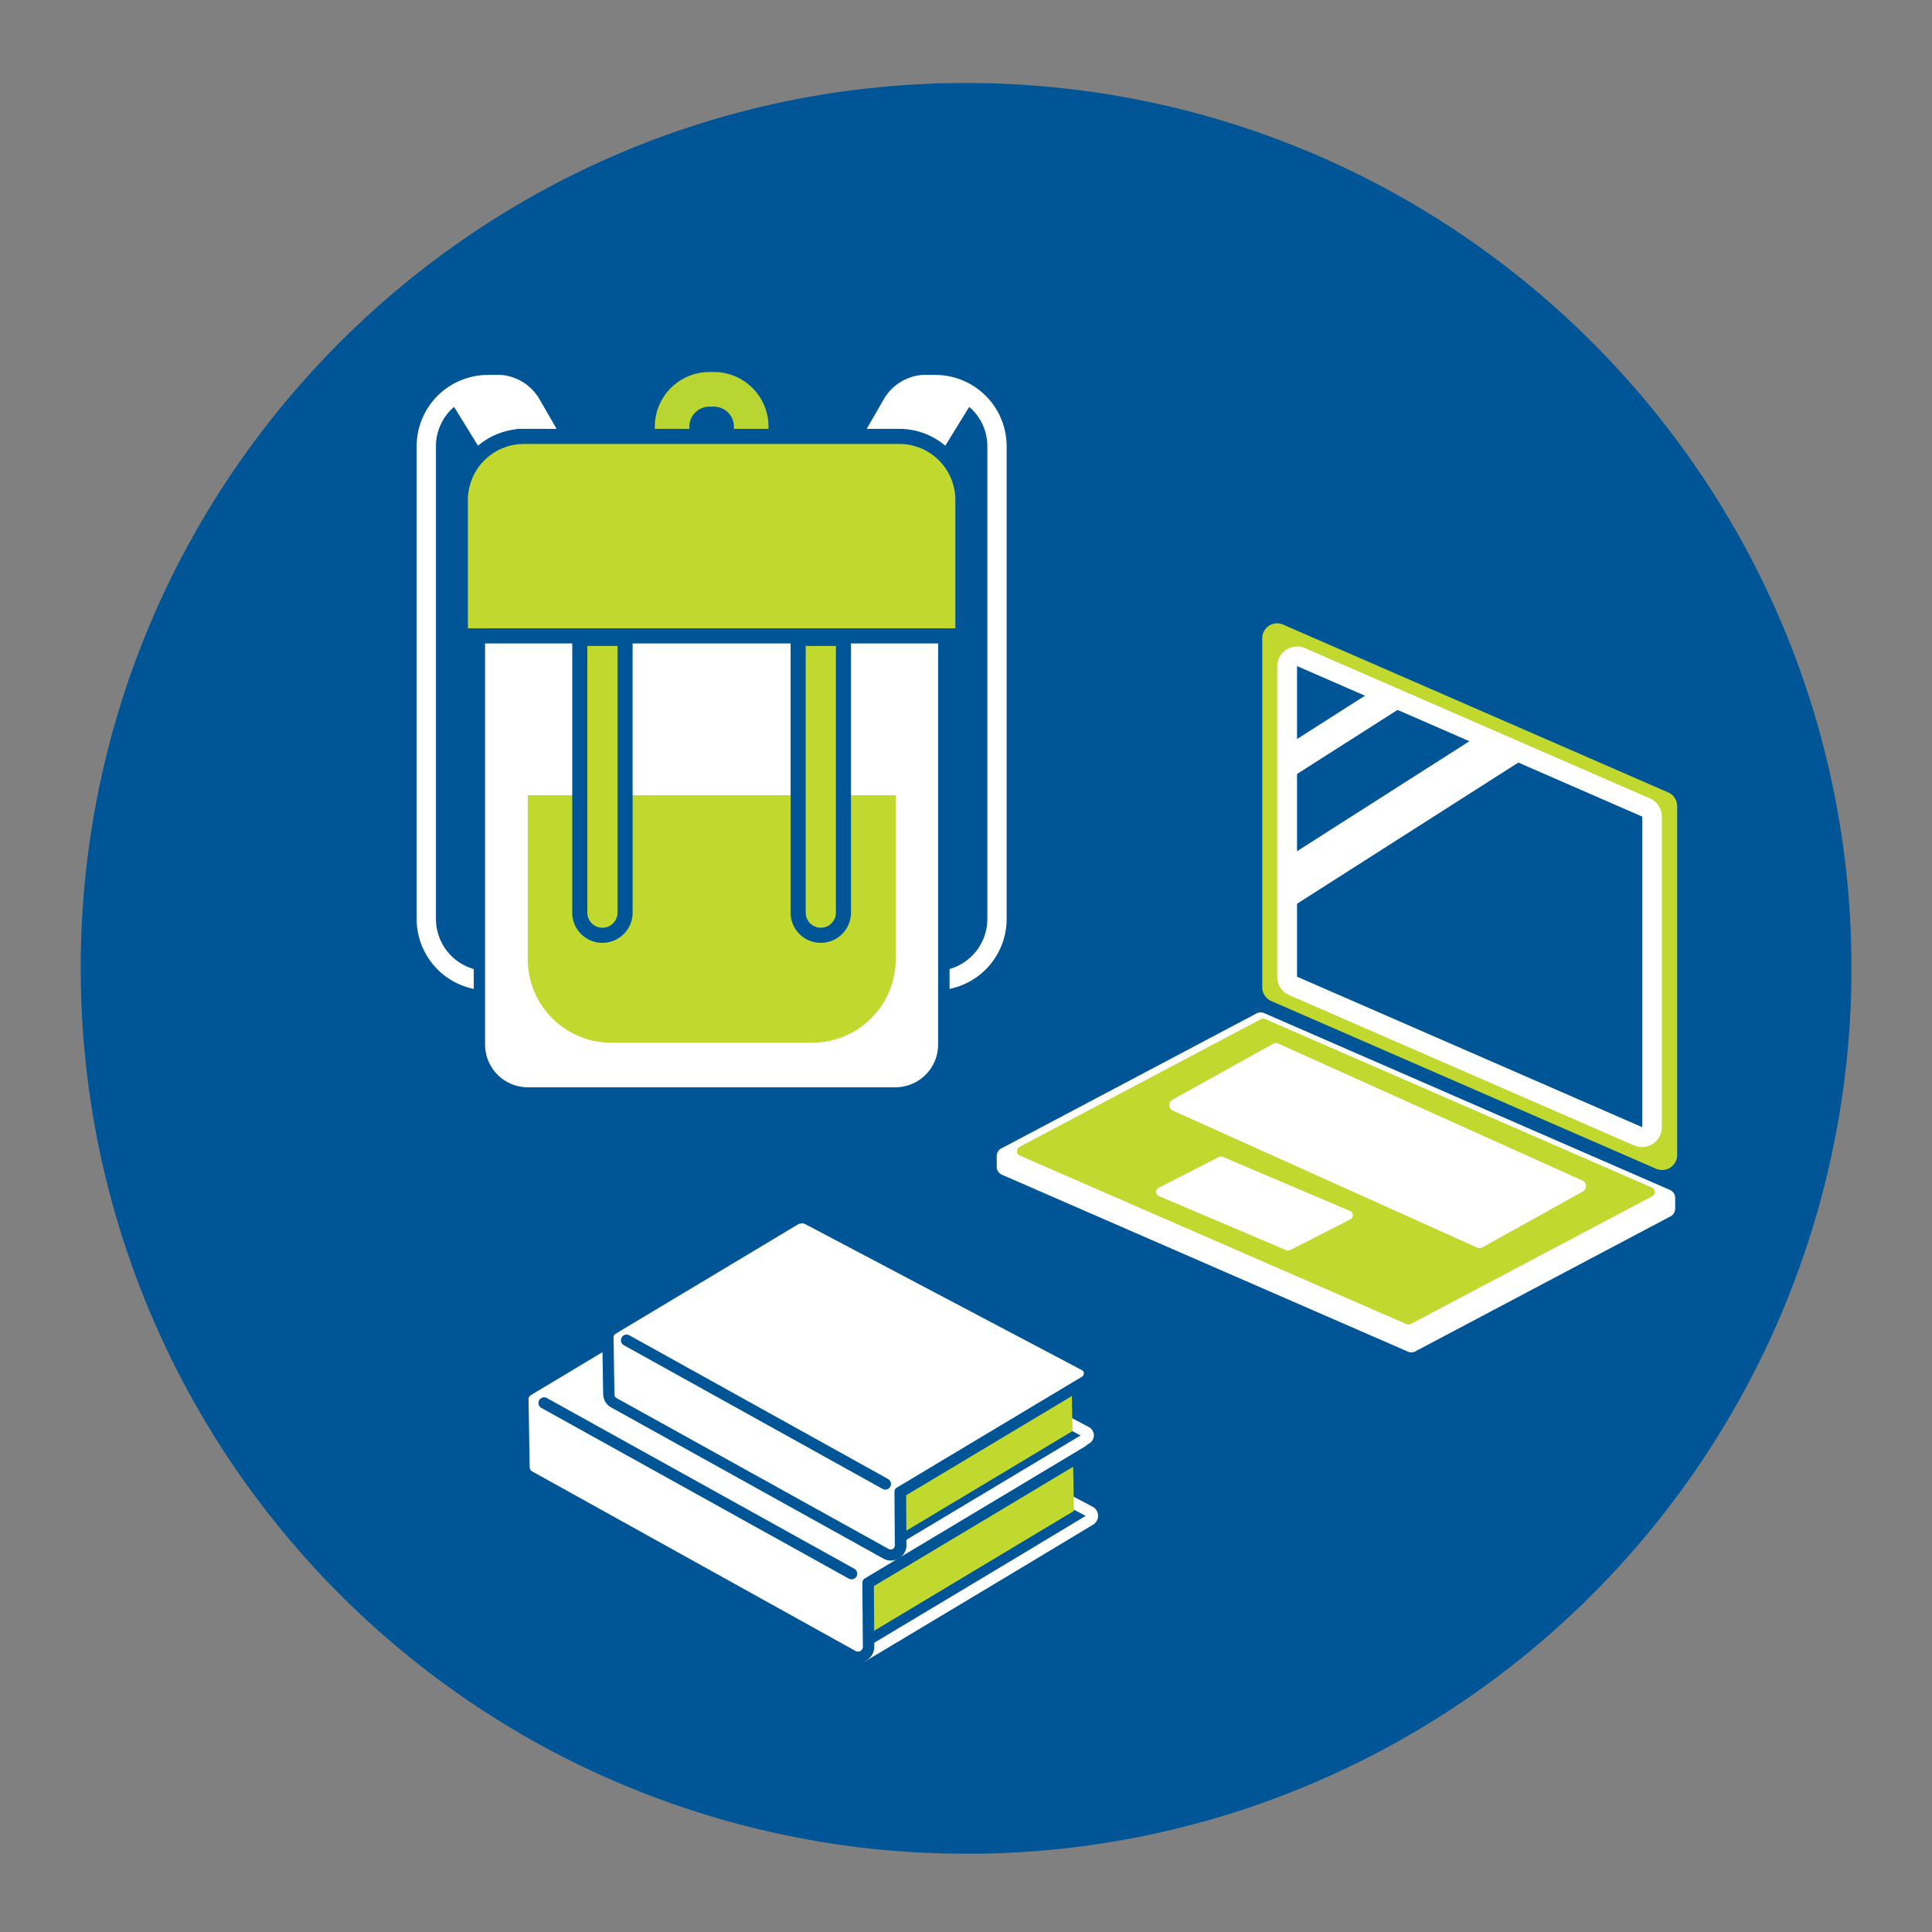 <svg id="icon" xmlns="http://www.w3.org/2000/svg" viewBox="0 0 512 512"><rect x="0" y="0" width="512" height="512" fill="#808080" stroke="none"/><path d="M490.66,256.62A234.73,234.73,0,0,1,331.09,479c-2,.68-4,1.32-6,1.94h0c-5.2,1.6-10.49,3-15.83,4.27-2.8.65-5.61,1.24-8.42,1.79A234.84,234.84,0,0,1,260,491.25c-.9,0-1.82,0-2.72,0H256q-9.34,0-18.49-.72-8.22-.63-16.28-1.84c-2-.29-4-.62-6-1h0a232.51,232.51,0,0,1-27-6.41c-2.58-.78-5.17-1.61-7.71-2.47-2.23-.75-4.42-1.54-6.61-2.36A231.49,231.49,0,0,1,142,461.76q-3.35-1.86-6.61-3.84-4.48-2.67-8.83-5.56c-2.24-1.48-4.44-3-6.62-4.55A236.09,236.09,0,0,1,88,420.44c-2.25-2.31-4.46-4.67-6.6-7.07a234.14,234.14,0,0,1-60-156.75C21.34,127,126.4,22,256,22S490.66,127,490.66,256.62Z" style="fill:#005596"/><path d="M153.72,124.45l-2.89,1.68-5.11,2.94-9.06,5.24s-13.36-21.69-16.33-26.48a13.72,13.72,0,0,0-4.8,10.44V243.54a13.82,13.82,0,0,0,13.8,13.8h2.59v5.11h-2.59a18.91,18.91,0,0,1-18.91-18.91V118.27a18.91,18.91,0,0,1,18.91-18.91s3.18,0,3.48,0A13,13,0,0,1,143,105.84l7.85,13.6Z" style="fill:#fff"/><path d="M223.47,124.45l2.89,1.68,5.11,2.94,9.06,5.24s13.36-21.69,16.33-26.48a13.72,13.72,0,0,1,4.8,10.44V243.54a13.82,13.82,0,0,1-13.8,13.8h-2.59v5.11h2.59a18.91,18.91,0,0,0,18.91-18.91V118.27a18.91,18.91,0,0,0-18.91-18.91s-3.18,0-3.48,0a13,13,0,0,0-10.17,6.45l-7.85,13.6Z" style="fill:#fff"/><path d="M189.21,107.77a5.29,5.29,0,0,1,5.28,5.28v5.36H182.7v-5.36a5.29,5.29,0,0,1,5.28-5.28h1.23m0-9.18H188a14.46,14.46,0,0,0-14.46,14.46v12.87a1.66,1.66,0,0,0,1.66,1.67H202a1.66,1.66,0,0,0,1.66-1.67V113.05a14.46,14.46,0,0,0-14.46-14.46Z" style="fill:#b9d532"/><path d="M139.88,289.64a12.85,12.85,0,0,1-12.83-12.83V146.69a17.14,17.14,0,0,1,17.11-17.11H233a17.14,17.14,0,0,1,17.11,17.11V276.81a12.85,12.85,0,0,1-12.83,12.83Z" style="fill:#fff"/><path d="M233,131.08a15.61,15.61,0,0,1,15.61,15.61V276.81a11.33,11.33,0,0,1-11.33,11.33H139.88a11.33,11.33,0,0,1-11.33-11.33V146.69a15.61,15.61,0,0,1,15.61-15.61H233m0-3H144.16a18.63,18.63,0,0,0-18.61,18.61V276.81a14.35,14.35,0,0,0,14.33,14.33h97.43a14.35,14.35,0,0,0,14.33-14.33V146.69A18.63,18.63,0,0,0,233,128.08Z" style="fill:#005596"/><path d="M139.83,210.75h97.54a0,0,0,0,1,0,0v43.44a22.14,22.14,0,0,1-22.14,22.14H162a22.14,22.14,0,0,1-22.14-22.14V210.75A0,0,0,0,1,139.83,210.75Z" style="fill:#c1d82f"/><path d="M159.66,247.85a6,6,0,0,1-6-6V169.19h12v72.67A6,6,0,0,1,159.66,247.85Z" style="fill:#c1d82f"/><path d="M163.65,171.19v70.67a4,4,0,0,1-8,0V171.19h8m4-4h-16v74.67a8,8,0,0,0,16,0V167.19Z" style="fill:#005596"/><path d="M217.53,247.85a6,6,0,0,1-6-6V169.19h12v72.67A6,6,0,0,1,217.53,247.85Z" style="fill:#c1d82f"/><path d="M221.52,171.19v70.67a4,4,0,1,1-8,0V171.19h8m4-4h-16v74.67a8,8,0,0,0,8,8h0a8,8,0,0,0,8-8V167.19Z" style="fill:#005596"/><path d="M138.88,115.65h99.44a16.86,16.86,0,0,1,16.86,16.86v36a0,0,0,0,1,0,0H122a0,0,0,0,1,0,0v-36A16.86,16.86,0,0,1,138.88,115.65Z" style="fill:#c1d82f;stroke:#005596;stroke-miterlimit:10;stroke-width:4px"/><path d="M438.94,309.76,336.88,265.28a4,4,0,0,1-2.37-3.62V169.14a3.94,3.94,0,0,1,5.52-3.62L442.1,210a4,4,0,0,1,2.37,3.62v92.53A4,4,0,0,1,438.94,309.76Z" style="fill:#c1d82f"/><path d="M435.2,301.35a2.63,2.63,0,0,1-1.06-.23l-91.42-39.83a2.65,2.65,0,0,1-1.59-2.43V176.58a2.63,2.63,0,0,1,3.71-2.43L436.26,214a2.65,2.65,0,0,1,1.59,2.43v82.27A2.67,2.67,0,0,1,435.2,301.35Z" style="fill:#005596"/><path d="M343.78,176.54h0l91.44,39.87v82.29l-.05,0h0l-91.44-39.87V176.57a0,0,0,0,1,0,0m0-5.23a5.27,5.27,0,0,0-5.26,5.27v82.28a5.25,5.25,0,0,0,3.16,4.82l91.42,39.84a5.26,5.26,0,0,0,7.36-4.83V216.42a5.27,5.27,0,0,0-3.16-4.83l-91.42-39.83a5.16,5.16,0,0,0-2.1-.45Z" style="fill:#fff"/><path d="M442.66,322.37l-67.57,35.75a2.32,2.32,0,0,1-2,.07L265.53,311.32a2.28,2.28,0,0,1-1.39-2.11v-2.87a2.31,2.31,0,0,1,1.23-2L333,268.56a2.3,2.3,0,0,1,2-.08l107.56,46.87a2.31,2.31,0,0,1,1.38,2.12v2.86A2.3,2.3,0,0,1,442.66,322.37Z" style="fill:#fff"/><path d="M372.71,350.89,270.28,306.25a1.29,1.29,0,0,1-.09-2.33l64-33.86a1.29,1.29,0,0,1,1.12,0l102.44,44.64a1.29,1.29,0,0,1,.08,2.33l-64,33.86A1.32,1.32,0,0,1,372.71,350.89Z" style="fill:#c1d82f"/><path d="M391.48,330.64l-80.7-36.34a1.6,1.6,0,0,1-.11-2.83l26.72-14.87a1.46,1.46,0,0,1,1.32-.06l80.7,36.34a1.61,1.61,0,0,1,.11,2.84L392.8,330.59A1.49,1.49,0,0,1,391.48,330.64Z" style="fill:#fff"/><path d="M340.84,331.3,307.15,317a1.24,1.24,0,0,1-.08-2.24l16-8.18a1.22,1.22,0,0,1,1,0l33.69,14.33a1.23,1.23,0,0,1,.08,2.23l-16,8.19A1.22,1.22,0,0,1,340.84,331.3Z" style="fill:#fff"/><polygon points="342.12 206.14 342.43 196.68 362.54 183.85 371.6 187.34 342.12 206.14" style="fill:#fff"/><polygon points="343.04 239.94 341.99 226.69 391.33 195.21 402.87 201.77 343.04 239.94" style="fill:#fff"/><polygon points="286.11 400.19 199.15 353.7 140.64 387.23 140.67 389.05 227.65 437.35 286.13 402.01 286.11 400.19" style="fill:#c1d82f"/><path d="M228.9,438.76c6-3.58,50.5-30.23,60-36a1.22,1.22,0,0,0,0-2.11l-89.52-47.23" style="fill:#005596;stroke:#fff;stroke-linecap:round;stroke-linejoin:round;stroke-width:3px"/><polygon points="284.39 387.92 196.74 340.98 140.46 372.97 140.67 385.46 228.35 434.15 284.6 400.41 284.39 387.92" style="fill:#c1d82f"/><path d="M227.38,439.15a2.74,2.74,0,0,1-1.36-.36l-85.7-47.59a2.76,2.76,0,0,1-1.42-2.36l-.3-18a2.85,2.85,0,0,1,1.37-2.46L197.31,334a3.89,3.89,0,0,1,3.9-.07l87.08,45.95a2.68,2.68,0,0,1,.11,4.66c-9.23,5.54-52.15,31.24-58.32,34.93,0,3.6.12,16.82.12,16.82a2.75,2.75,0,0,1-.81,2,2.82,2.82,0,0,1-2,.84Z" style="fill:#fff"/><path d="M199.32,335a2.45,2.45,0,0,1,1.17.3l87.1,46a1.19,1.19,0,0,1,0,2c-9.27,5.57-52.59,31.51-58.4,35a1.32,1.32,0,0,0-.64,1.14c0,3.44.12,16.92.12,16.92a1.31,1.31,0,0,1-1.31,1.33,1.23,1.23,0,0,1-.64-.17l-85.7-47.59a1.25,1.25,0,0,1-.65-1.07l-.3-18a1.32,1.32,0,0,1,.64-1.15l57.34-34.4a2.49,2.49,0,0,1,1.24-.34m0-3a5.44,5.44,0,0,0-2.78.77L139.2,367.12a4.35,4.35,0,0,0-2.1,3.78l.3,18a4.27,4.27,0,0,0,2.19,3.64l85.7,47.59a4.3,4.3,0,0,0,2.1.55,4.36,4.36,0,0,0,3.06-1.28,4.25,4.25,0,0,0,1.25-3.07s-.07-11.48-.11-16c9.8-5.86,48.81-29.22,57.58-34.49a4.18,4.18,0,0,0-.13-7.24l0,0h0l-87.08-45.95a5.45,5.45,0,0,0-2.59-.66Z" style="fill:#005596"/><line x1="225.67" y1="417.04" x2="144.19" y2="371.8" style="fill:#fff;stroke:#005596;stroke-linecap:round;stroke-linejoin:round;stroke-width:3px"/><polygon points="285.48 379.08 212.3 339.95 163.06 368.17 163.09 369.7 236.29 410.35 285.5 380.61 285.48 379.08" style="fill:#c1d82f"/><path d="M237.34,411.53c5-3,42.5-25.44,50.51-30.26a1,1,0,0,0,0-1.77l-75.33-39.75" style="fill:#005596;stroke:#fff;stroke-linecap:round;stroke-linejoin:round;stroke-width:3px"/><polygon points="284.04 368.75 210.28 329.24 162.91 356.17 163.09 366.68 236.87 407.65 284.22 379.26 284.04 368.75" style="fill:#c1d82f"/><path d="M236.06,412.1a2.66,2.66,0,0,1-1.26-.33l-72.12-40a2.58,2.58,0,0,1-1.32-2.19l-.25-15.13a2.61,2.61,0,0,1,1.27-2.28l48.25-28.94a3.53,3.53,0,0,1,3.52-.06l73.28,38.66a2.5,2.5,0,0,1,1.31,2.16,2.46,2.46,0,0,1-1.21,2.18c-7.7,4.63-43.37,26-49,29.33,0,3.22.1,14,.1,14a2.55,2.55,0,0,1-.75,1.85A2.62,2.62,0,0,1,236.06,412.1Z" style="fill:#fff"/><path d="M212.44,324.18a2.05,2.05,0,0,1,1,.25l73.3,38.68a1,1,0,0,1,0,1.73l-49.15,29.44a1.1,1.1,0,0,0-.54,1c0,2.9.1,14.24.1,14.24a1.1,1.1,0,0,1-1.11,1.12,1.17,1.17,0,0,1-.53-.14l-72.13-40a1.07,1.07,0,0,1-.54-.91l-.25-15.12a1.09,1.09,0,0,1,.54-1l48.25-28.94a2,2,0,0,1,1-.29m0-3a5.08,5.08,0,0,0-2.58.71L161.6,350.84a4.13,4.13,0,0,0-2,3.59l.25,15.12A4.08,4.08,0,0,0,162,373l72.12,40.05a4.09,4.09,0,0,0,4.91-.7,4,4,0,0,0,1.19-2.92s-.06-9.22-.09-13.17c8.63-5.16,41-24.53,48.22-28.88a4,4,0,0,0-.12-6.92l0,0h0l-73.28-38.67a5.07,5.07,0,0,0-2.41-.61Z" style="fill:#005596"/><line x1="234.62" y1="393.26" x2="166.05" y2="355.18" style="fill:#fff;stroke:#005596;stroke-linecap:round;stroke-linejoin:round;stroke-width:3px"/></svg>
